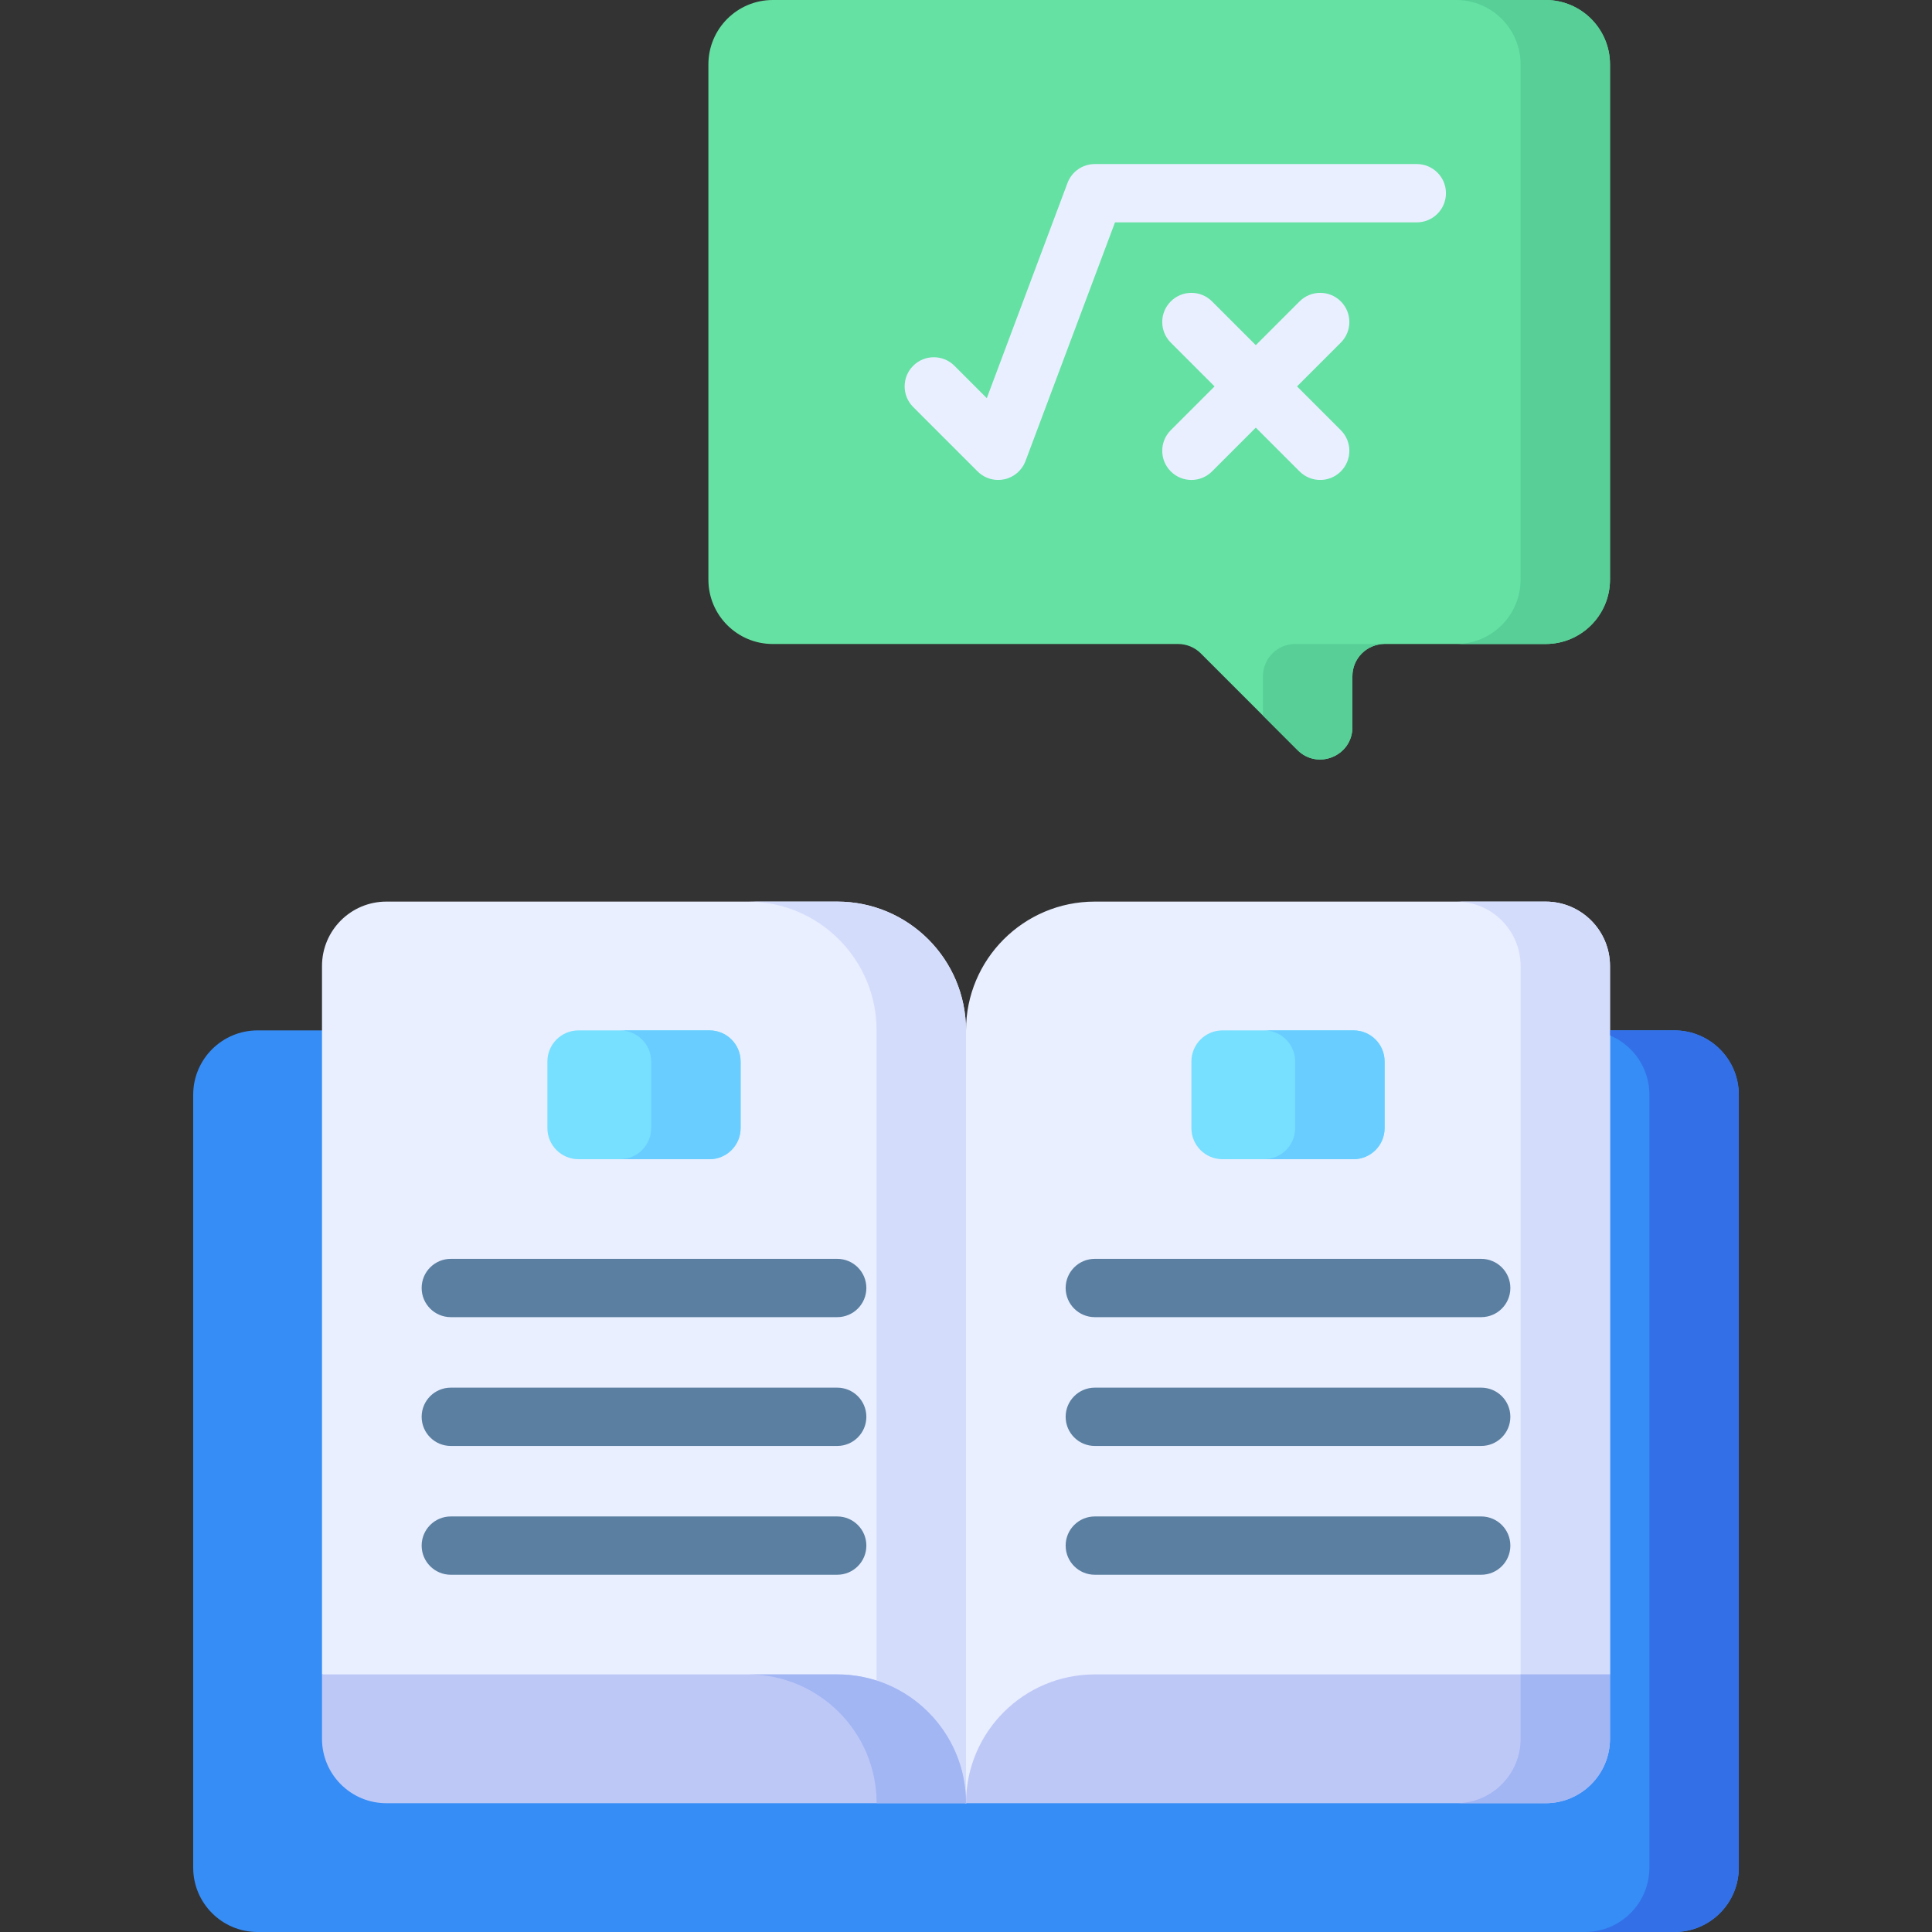 <svg id="Layer_1" enable-background="new 0 0 497 497" height="512" viewBox="0 0 497 497" width="512" xmlns="http://www.w3.org/2000/svg"><rect x="0" y="0" width="497" height="497" fill="#333333" stroke="none"/><g><g><path d="m397.6 0c9.15 0 16.567 7.417 16.567 16.567v132.533c0 9.15-7.417 16.567-16.567 16.567h-41.417c-4.575 0-8.283 3.709-8.283 8.283v13.136c0 7.38-8.922 11.075-14.141 5.857l-24.85-24.85c-1.553-1.553-3.66-2.426-5.857-2.426h-104.252c-9.15 0-16.567-7.417-16.567-16.567v-132.533c0-9.15 7.418-16.567 16.567-16.567z" fill="#65e1a3"/></g><g><g><g><path d="m256.783 123.467c-1.968 0-3.882-.775-5.304-2.197l-16.566-16.567c-2.929-2.929-2.929-7.678 0-10.606 2.929-2.929 7.678-2.929 10.606 0l8.331 8.33 20.761-55.36c1.098-2.927 3.897-4.867 7.023-4.867h82.833c4.143 0 7.5 3.358 7.5 7.5s-3.357 7.5-7.5 7.5h-77.636l-23.025 61.4c-.895 2.388-2.942 4.157-5.435 4.697-.527.114-1.059.17-1.588.17z" fill="#e9efff"/></g><g><g><path d="m339.616 123.467c-1.92 0-3.839-.732-5.304-2.197l-33.132-33.133c-2.929-2.929-2.929-7.678 0-10.606 2.931-2.929 7.679-2.929 10.607 0l33.133 33.133c2.929 2.929 2.929 7.678 0 10.606-1.465 1.464-3.385 2.197-5.304 2.197z" fill="#e9efff"/></g><g><path d="m306.484 123.467c-1.919 0-3.839-.732-5.304-2.197-2.929-2.929-2.929-7.678 0-10.606l33.133-33.133c2.93-2.929 7.678-2.929 10.607 0s2.929 7.678 0 10.606l-33.133 33.133c-1.464 1.464-3.384 2.197-5.303 2.197z" fill="#e9efff"/></g></g></g></g><path d="m66.266 265.066c-9.15 0-16.567 7.417-16.567 16.567v198.801c0 9.15 7.417 16.567 16.567 16.567h364.468c9.149 0 16.567-7.417 16.567-16.567v-198.801c0-9.15-7.417-16.567-16.567-16.567z" fill="#368df6"/><path d="m397.601 231.933h-115.967c-18.299 0-33.133 14.834-33.133 33.133 0-18.299-14.834-33.133-33.133-33.133h-115.968c-9.149 0-16.567 7.417-16.567 16.567v182.234l165.667 33.133 165.667-33.134v-182.233c0-9.15-7.417-16.567-16.566-16.567z" fill="#e9efff"/><path d="m182.517 298.2h-33.7c-4.418 0-8-3.582-8-8v-17.133c0-4.418 3.582-8 8-8h33.7c4.418 0 8 3.582 8 8v17.133c0 4.418-3.582 8-8 8z" fill="#77dfff"/><g><path d="m215.367 338.833h-99.4c-4.142 0-7.5-3.358-7.5-7.5s3.358-7.5 7.5-7.5h99.4c4.142 0 7.5 3.358 7.5 7.5 0 4.143-3.358 7.5-7.5 7.5z" fill="#5b7fa0"/></g><g><path d="m215.367 371.967h-99.4c-4.142 0-7.5-3.358-7.5-7.5s3.358-7.5 7.5-7.5h99.4c4.142 0 7.5 3.358 7.5 7.5s-3.358 7.5-7.5 7.5z" fill="#5b7fa0"/></g><g><path d="m215.367 405.1h-99.4c-4.142 0-7.5-3.358-7.5-7.5s3.358-7.5 7.5-7.5h99.4c4.142 0 7.5 3.358 7.5 7.5s-3.358 7.5-7.5 7.5z" fill="#5b7fa0"/></g><path d="m348.184 298.2h-33.7c-4.418 0-8-3.582-8-8v-17.133c0-4.418 3.582-8 8-8h33.7c4.418 0 8 3.582 8 8v17.133c0 4.418-3.582 8-8 8z" fill="#77dfff"/><g><path d="m381.034 338.833h-99.4c-4.142 0-7.5-3.358-7.5-7.5s3.358-7.5 7.5-7.5h99.4c4.142 0 7.5 3.358 7.5 7.5 0 4.143-3.358 7.5-7.5 7.5z" fill="#5b7fa0"/></g><g><path d="m381.034 371.967h-99.4c-4.142 0-7.5-3.358-7.5-7.5s3.358-7.5 7.5-7.5h99.4c4.142 0 7.5 3.358 7.5 7.5s-3.358 7.5-7.5 7.5z" fill="#5b7fa0"/></g><g><path d="m381.034 405.1h-99.4c-4.142 0-7.5-3.358-7.5-7.5s3.358-7.5 7.5-7.5h99.4c4.142 0 7.5 3.358 7.5 7.5s-3.358 7.5-7.5 7.5z" fill="#5b7fa0"/></g><path d="m430.734 265.066h-23c9.15 0 16.567 7.417 16.567 16.567v198.801c0 9.149-7.417 16.567-16.567 16.567h23c9.15 0 16.567-7.417 16.567-16.567v-198.801c0-9.149-7.417-16.567-16.567-16.567z" fill="#336fe7"/><path d="m397.601 231.933h-23c9.15 0 16.567 7.417 16.567 16.567v186.834l23-4.6v-182.234c-.001-9.15-7.418-16.567-16.567-16.567z" fill="#d3dcfb"/><path d="m248.5 463.867c0-18.299 14.834-33.133 33.133-33.133h132.534v16.566c0 9.15-7.417 16.567-16.567 16.567z" fill="#bec8f7"/><path d="m391.167 430.734v16.566c0 9.15-7.417 16.567-16.567 16.567h-126.1 149.1c9.15 0 16.567-7.417 16.567-16.567v-16.567h-23z" fill="#a2b6f4"/><path d="m215.367 231.933h-23.001c18.299 0 33.133 14.834 33.133 33.133v194.201l23.001 4.6v-198.801c0-18.299-14.834-33.133-33.133-33.133z" fill="#d3dcfb"/><path d="m248.5 463.867c0-18.299-14.834-33.133-33.133-33.133h-132.534v16.566c0 9.15 7.417 16.567 16.567 16.567z" fill="#bec8f7"/><path d="m225.5 463.867h23c0-18.299-14.834-33.134-33.133-33.134h-23.001c18.299.001 33.134 14.835 33.134 33.134z" fill="#a2b6f4"/><path d="m348.184 265.066h-23c4.418 0 8 3.582 8 8v17.134c0 4.418-3.582 8-8 8h23c4.418 0 8-3.582 8-8v-17.133c0-4.419-3.582-8.001-8-8.001z" fill="#69cdff"/><path d="m182.517 265.066h-23c4.418 0 8 3.582 8 8v17.134c0 4.418-3.582 8-8 8h23c4.418 0 8-3.582 8-8v-17.133c0-4.419-3.582-8.001-8-8.001z" fill="#69cdff"/><g fill="#57cf97"><path d="m324.9 173.95v10.133l8.859 8.859c5.218 5.218 14.141 1.522 14.141-5.857v-13.135c0-4.575 3.708-8.283 8.283-8.283h-23c-4.574 0-8.283 3.708-8.283 8.283z"/><path d="m397.6 0h-23c9.15 0 16.567 7.417 16.567 16.567v132.533c0 9.15-7.417 16.567-16.567 16.567h23c9.15 0 16.567-7.417 16.567-16.567v-132.533c0-9.15-7.417-16.567-16.567-16.567z"/></g></g></svg>